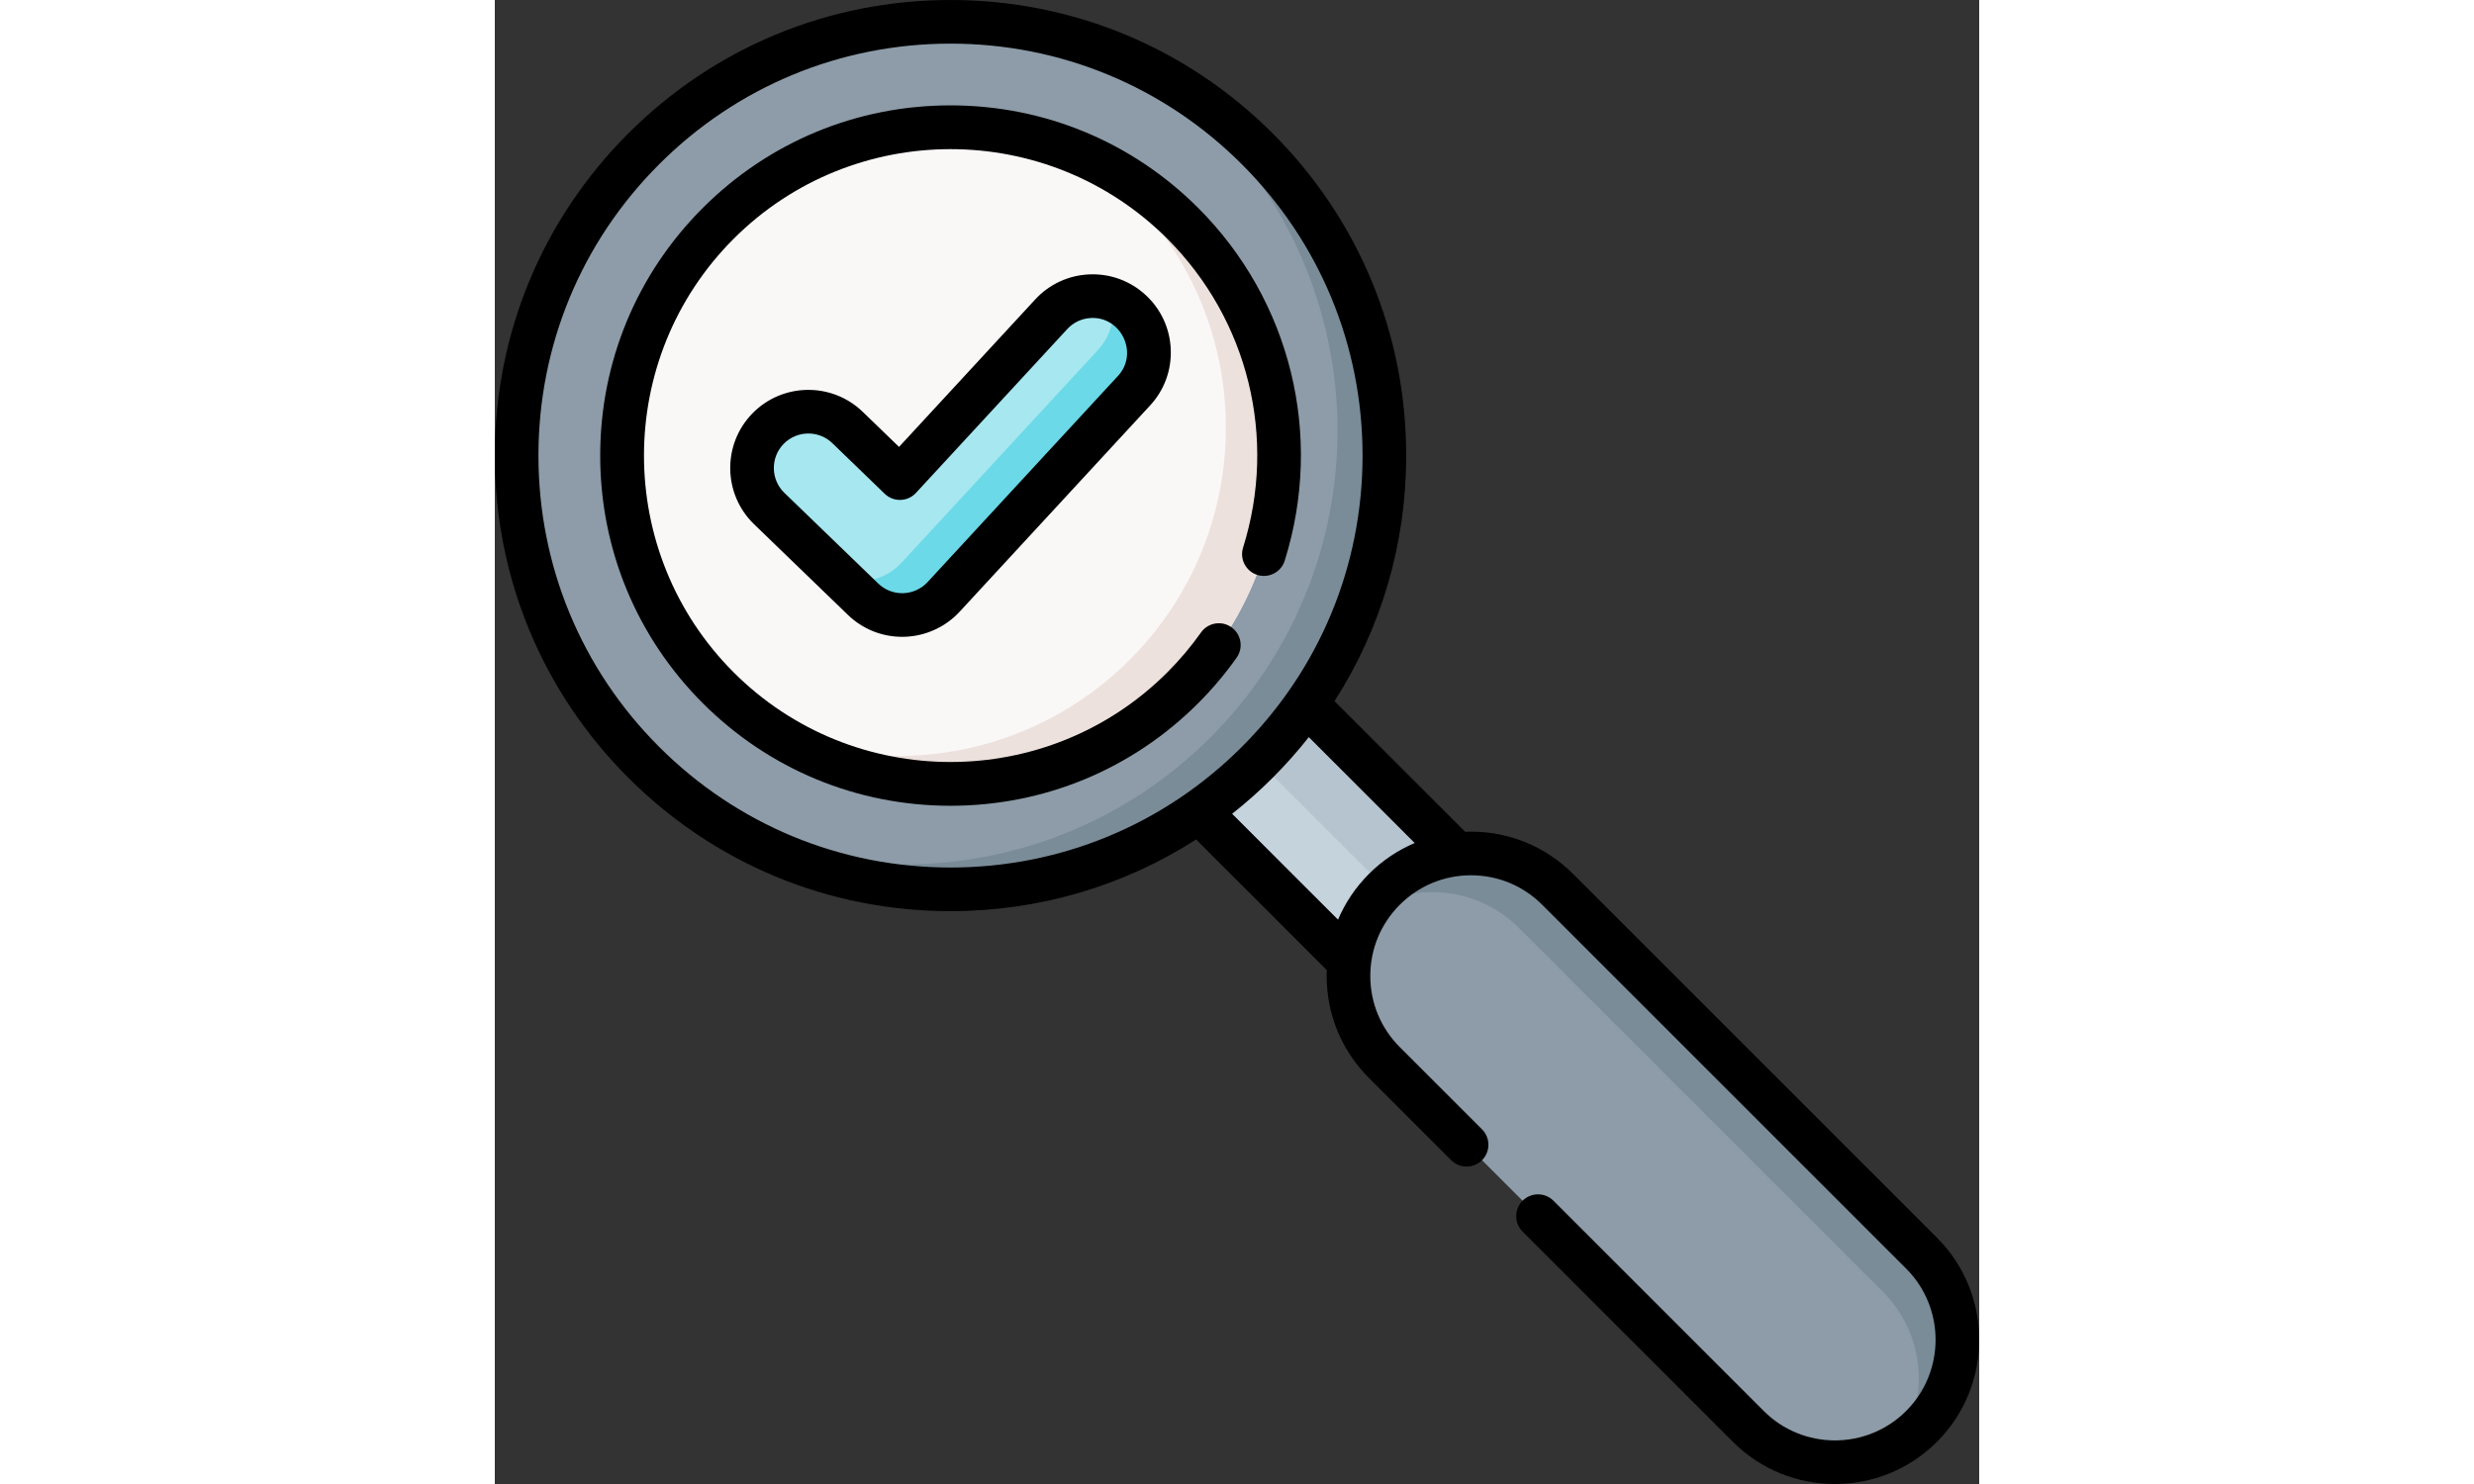 <svg id="Capa_1" enable-background="new 0 0 512 512" height="150" viewBox="0 0 512 512" width="250" xmlns="http://www.w3.org/2000/svg"><rect x="0" y="0" width="512" height="512" fill="#333333" stroke="none"/><g><g><path d="m266.572 241.63h52.457v102.34h-52.457z" fill="#c5d3dd" transform="matrix(.707 -.707 .707 .707 -121.282 292.8)"/></g><g><path d="m289.443 232.157h25.662v102.34h-25.662z" fill="#b6c4cf" transform="matrix(.707 -.707 .707 .707 -111.809 296.724)"/></g><g><path d="m492.12 492.12c-16.503 16.503-43.259 16.503-59.762 0l-125.527-125.527c-16.503-16.503-16.503-43.259 0-59.762 16.503-16.503 43.259-16.503 59.762 0l125.527 125.527c16.503 16.503 16.503 43.259 0 59.762z" fill="#8d9ca8"/></g><g><path d="m492.122 492.122c-2.298 2.288-4.787 4.265-7.416 5.921 10.256-16.327 8.289-38.132-5.921-52.352l-125.526-125.526c-8.259-8.249-19.066-12.373-29.884-12.373-7.817 0-15.624 2.147-22.468 6.452 1.656-2.639 3.633-5.128 5.921-7.416 8.249-8.249 19.066-12.373 29.884-12.373s21.635 4.124 29.884 12.373l125.526 125.526c16.497 16.508 16.497 43.261 0 59.768z" fill="#7a8c98"/></g><g><circle cx="157.179" cy="157.179" fill="#8d9ca8" r="149.652"/></g><g><path d="m263.002 263.002c-49.918 49.908-126.317 57.192-183.956 21.852 55.16 25.071 122.417 14.928 167.793-30.439 58.437-58.447 58.437-153.196 0-211.643-8.529-8.529-17.816-15.803-27.667-21.842 15.881 7.216 30.76 17.359 43.83 30.429 58.436 58.446 58.436 153.196 0 211.643z" fill="#7a8c98"/></g><g><circle cx="157.179" cy="157.179" fill="#faf7f7" r="113.297"/></g><g><path d="m237.289 237.289c-38.511 38.511-97.852 43.509-141.76 14.967 41.059 16.97 90.072 8.772 123.448-24.594 44.248-44.248 44.248-115.989 0-160.227-5.738-5.738-11.932-10.727-18.468-14.967 13.381 5.524 25.907 13.722 36.78 24.594 44.248 44.248 44.248 115.989 0 160.227z" fill="#ede1dd"/></g><g><g><path d="m140.52 212.188c-5.033 0-9.878-1.953-13.508-5.461l-32.37-31.286c-7.718-7.461-7.928-19.766-.468-27.485 7.46-7.717 19.763-7.931 27.486-.468l18.071 17.465 52.195-56.532c7.281-7.888 19.579-8.378 27.467-1.096 7.886 7.282 8.377 19.58 1.095 27.467l-65.685 71.144c-3.548 3.844-8.498 6.095-13.728 6.244-.185.006-.37.008-.555.008z" fill="#a6e7f0"/></g></g><g><g><path d="m220.484 134.789-65.682 71.147c-3.55 3.841-8.5 6.097-13.732 6.243-.185.01-.37.01-.554.01-5.028 0-9.871-1.955-13.508-5.465l-7.255-7.012c1.877.564 3.832.866 5.825.866.195 0 .389 0 .574-.01 5.397-.156 10.493-2.47 14.16-6.438l67.714-73.345c4.493-4.872 6.117-11.359 4.95-17.398 2.315.846 4.493 2.159 6.418 3.939 7.888 7.284 8.374 19.576 1.09 27.463z" fill="#6bd9e7"/></g></g><g><path d="m497.442 427.036-125.527-125.526c-9.403-9.403-21.905-14.582-35.202-14.582-.669 0-1.335.023-2 .049l-45.083-45.083c16.096-25.056 24.729-54.22 24.729-84.714 0-41.984-16.35-81.455-46.037-111.142-29.689-29.688-69.159-46.038-111.143-46.038s-81.455 16.35-111.142 46.037-46.037 69.158-46.037 111.142 16.35 81.455 46.037 111.142 69.158 46.037 111.142 46.037c30.494 0 59.658-8.633 84.714-24.729l45.083 45.083c-.026.665-.049 1.331-.049 2 0 13.298 5.179 25.8 14.582 35.202l28.361 28.362c2.938 2.94 7.704 2.939 10.643 0s2.939-7.705 0-10.643l-28.361-28.362c-6.56-6.56-10.173-15.282-10.173-24.559s3.613-18 10.173-24.559c6.56-6.56 15.282-10.173 24.559-10.173s17.999 3.613 24.559 10.173l125.529 125.527c13.542 13.542 13.542 35.577 0 49.119s-35.576 13.543-49.118 0l-72.532-72.533c-2.939-2.939-7.705-2.939-10.643 0-2.939 2.939-2.939 7.704 0 10.643l72.532 72.533c9.704 9.706 22.452 14.558 35.201 14.558s25.498-4.853 35.203-14.558c19.411-19.411 19.411-50.995 0-70.406zm-340.263-127.731c-37.963 0-73.654-14.784-100.498-41.628s-41.628-62.535-41.628-100.499 14.783-73.653 41.627-100.498c26.844-26.844 62.535-41.628 100.498-41.628s73.654 14.784 100.498 41.628 41.628 62.535 41.628 100.498-14.784 73.654-41.628 100.499c-26.843 26.844-62.534 41.628-100.497 41.628zm144.331 2.205c-4.608 4.608-8.194 9.963-10.661 15.788l-36.531-36.531c4.87-3.844 9.549-7.991 14.003-12.446s8.602-9.133 12.446-14.003l36.531 36.531c-5.826 2.467-11.181 6.053-15.788 10.661z"/><path d="m254.083 216.411c-3.393-2.402-8.089-1.599-10.492 1.793-3.45 4.873-7.36 9.504-11.621 13.766-41.24 41.24-108.343 41.24-149.583 0s-41.24-108.343 0-149.583 108.343-41.24 149.583 0c27.956 27.957 37.968 68.78 26.127 106.538-1.244 3.966.963 8.189 4.929 9.433 3.964 1.243 8.19-.963 9.433-4.929 13.523-43.125 2.087-89.752-29.846-121.685-22.82-22.821-53.162-35.389-85.435-35.389s-62.614 12.568-85.435 35.389c-22.82 22.82-35.388 53.162-35.388 85.435s12.568 62.615 35.388 85.435 53.162 35.389 85.435 35.389 62.614-12.568 85.435-35.389c4.861-4.861 9.323-10.147 13.263-15.711 2.402-3.393 1.599-8.09-1.793-10.492z"/><path d="m224.498 101.795c-5.292-4.885-12.164-7.418-19.366-7.131-7.197.287-13.85 3.36-18.735 8.651l-46.972 50.875-12.534-12.114c-10.691-10.331-27.795-10.04-38.128.65-10.331 10.691-10.04 27.793.65 38.127l32.371 31.285c5.055 4.886 11.709 7.576 18.738 7.576.258 0 .516-.003.768-.011 7.211-.205 14.152-3.363 19.043-8.662l65.685-71.144c4.886-5.291 7.419-12.169 7.132-19.366-.289-7.195-3.36-13.849-8.652-18.736zm-9.54 27.892-65.686 71.145c-2.16 2.341-5.227 3.735-8.417 3.826l-.335.005c-3.105 0-6.044-1.189-8.277-3.347l-32.37-31.286c-4.722-4.565-4.851-12.121-.288-16.842 2.334-2.415 5.449-3.628 8.568-3.628 2.982 0 5.968 1.11 8.277 3.341l18.07 17.465c1.457 1.408 3.411 2.166 5.445 2.111 2.025-.058 3.941-.93 5.315-2.418l52.196-56.532c2.157-2.337 5.096-3.694 8.274-3.822 10.409-.418 16.372 12.246 9.228 19.982z"/></g></g></svg>